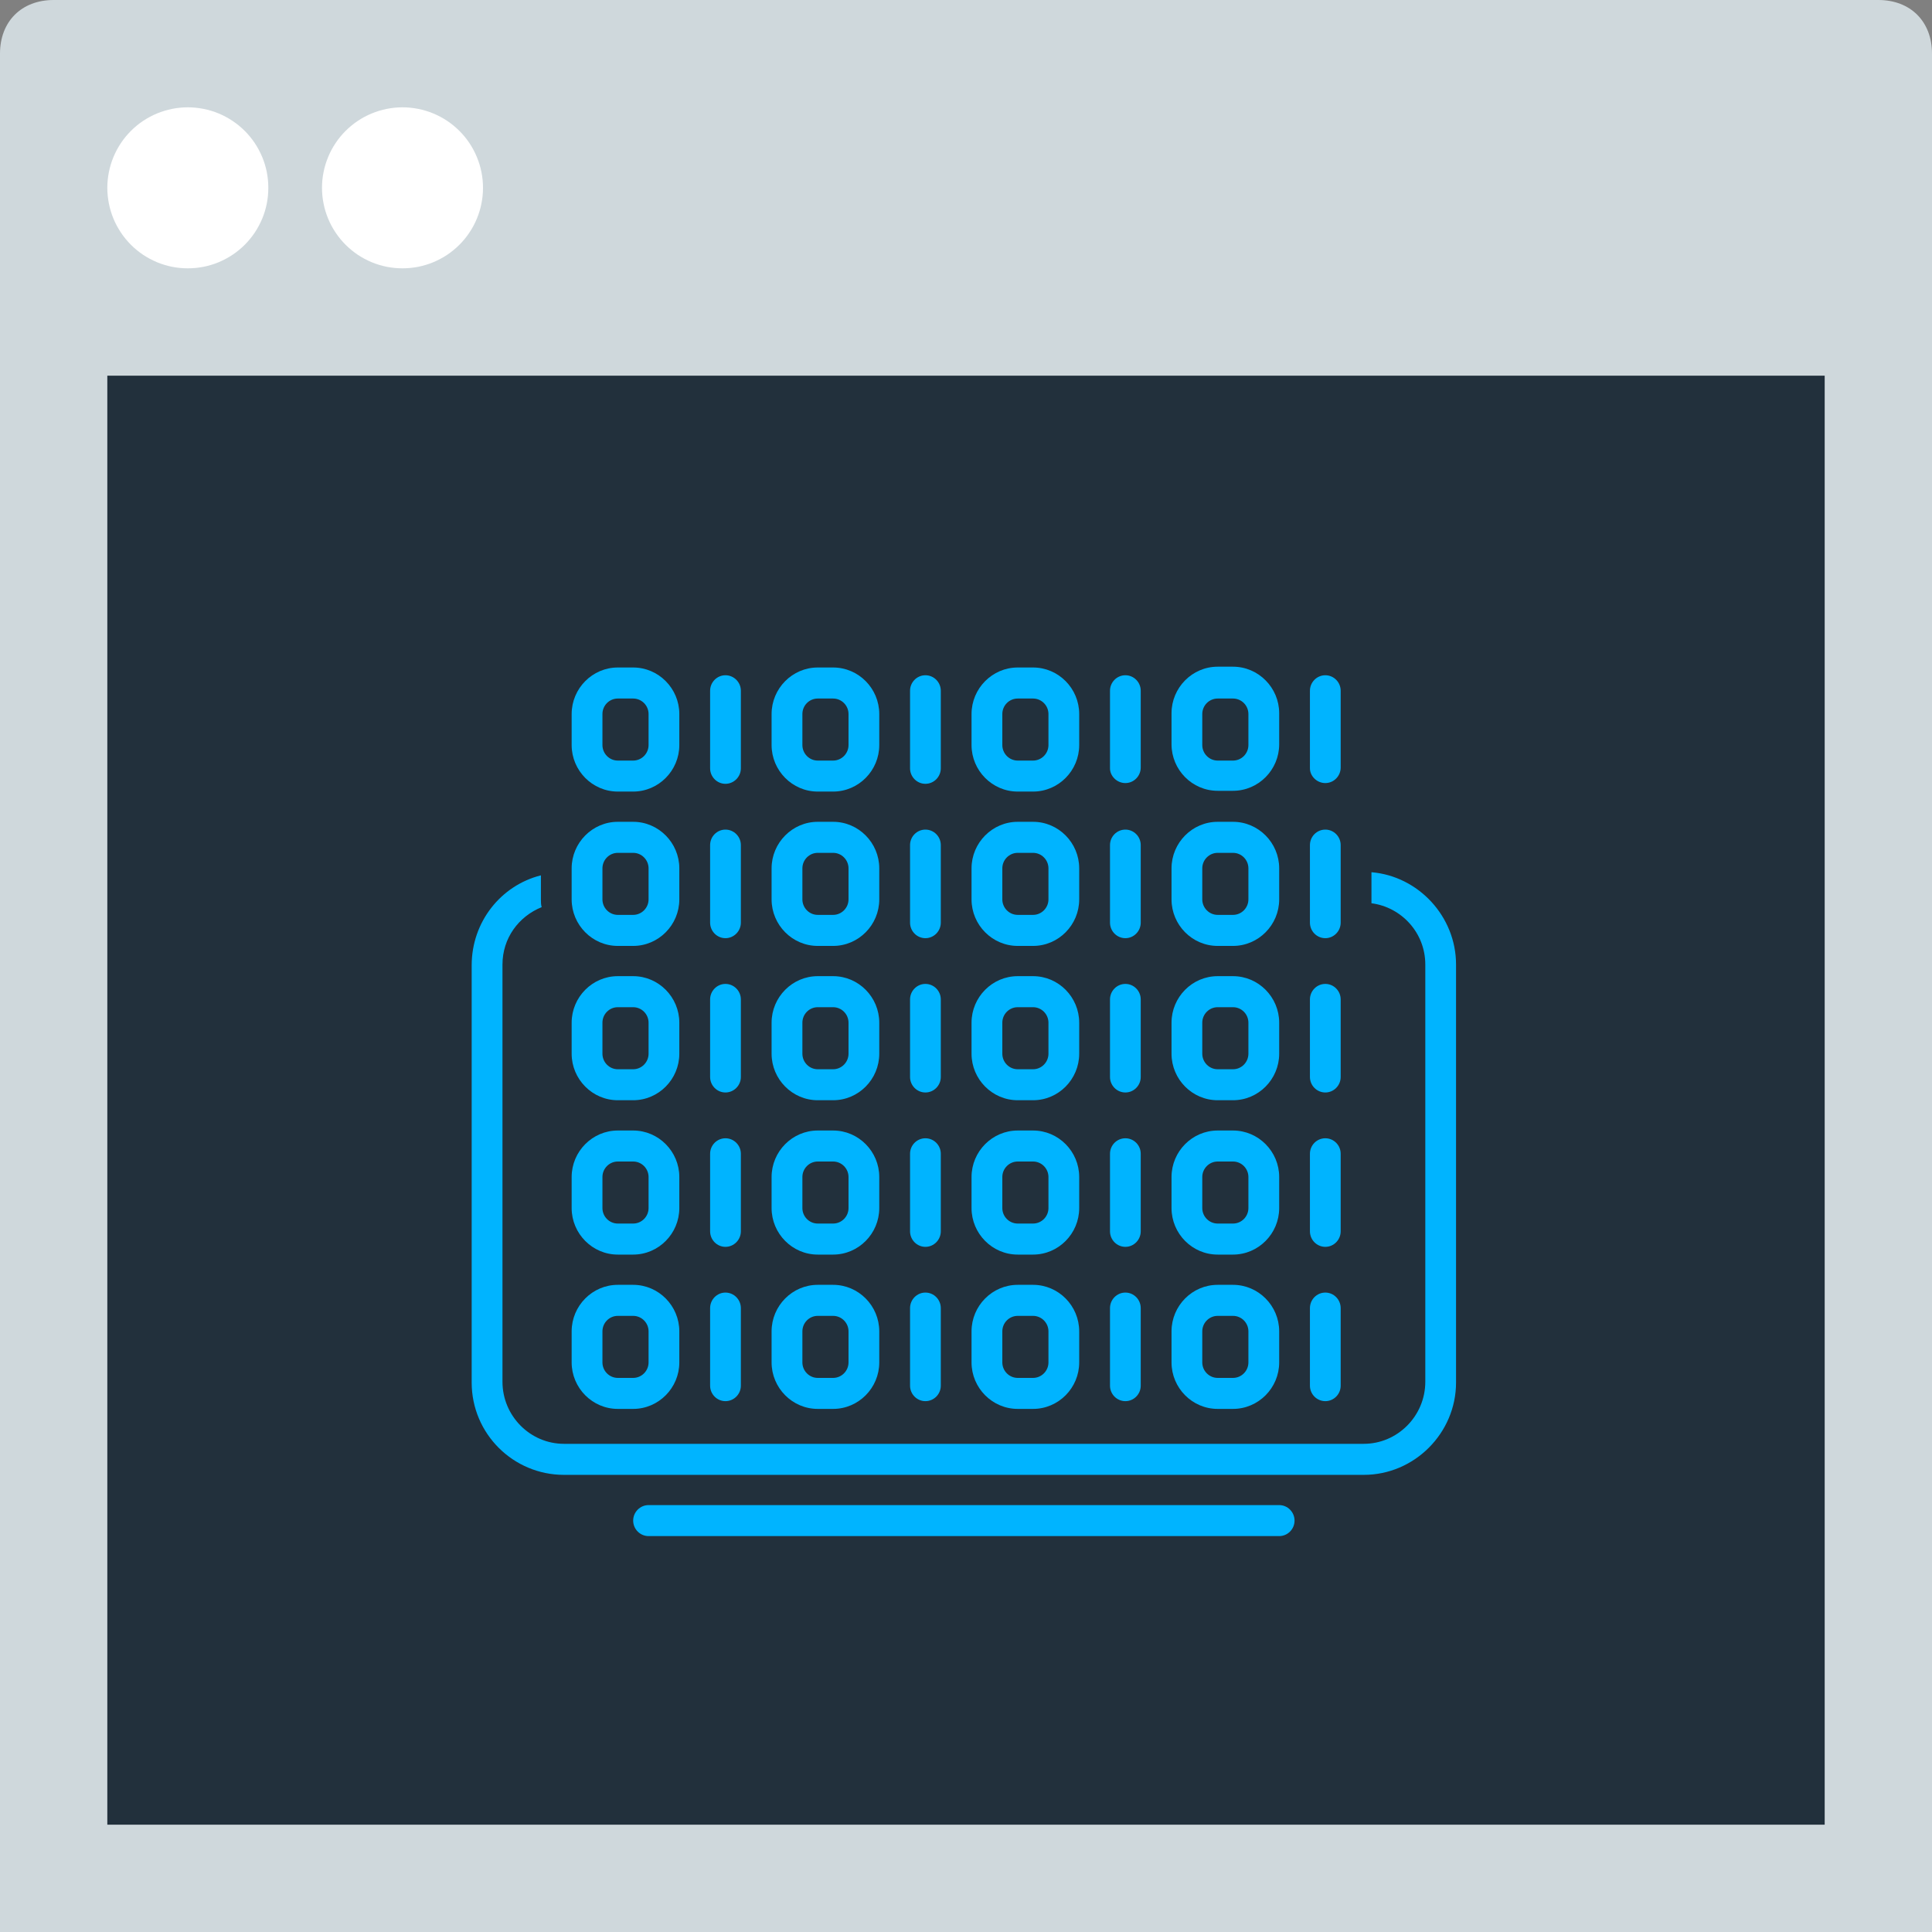 <?xml version="1.0" encoding="UTF-8"?>
<svg xmlns="http://www.w3.org/2000/svg" xmlns:xlink="http://www.w3.org/1999/xlink" width="150pt" height="150pt" viewBox="0 0 150 150" version="1.2">
<rect x="0" y="0" width="150" height="150" fill="#808080" stroke="none"/>
<defs>
<clipPath id="clip1">
  <path d="M 49 116 L 101 116 L 101 119.262 L 49 119.262 Z M 49 116 "/>
</clipPath>
<clipPath id="clip2">
  <path d="M 44 51.762 L 53 51.762 L 53 62 L 44 62 Z M 44 51.762 "/>
</clipPath>
<clipPath id="clip3">
  <path d="M 59 51.762 L 69 51.762 L 69 62 L 59 62 Z M 59 51.762 "/>
</clipPath>
<clipPath id="clip4">
  <path d="M 75 51.762 L 84 51.762 L 84 62 L 75 62 Z M 75 51.762 "/>
</clipPath>
<clipPath id="clip5">
  <path d="M 90 51.762 L 100 51.762 L 100 62 L 90 62 Z M 90 51.762 "/>
</clipPath>
<clipPath id="clip6">
  <path d="M 36.586 67 L 113.086 67 L 113.086 115 L 36.586 115 Z M 36.586 67 "/>
</clipPath>
</defs>
<g id="surface1">
<path style=" stroke:none;fill-rule:nonzero;fill:rgb(81.18%,84.709%,86.269%);fill-opacity:1;" d="M 150 150 L 0 150 L 0 4.168 C 0 1.668 1.668 0 4.168 0 L 145.832 0 C 148.332 0 150 1.668 150 4.168 Z M 150 150 "/>
<path style=" stroke:none;fill-rule:nonzero;fill:rgb(13.329%,18.819%,23.529%);fill-opacity:1;" d="M 8.332 29.168 L 141.668 29.168 L 141.668 141.668 L 8.332 141.668 Z M 8.332 29.168 "/>
<path style=" stroke:none;fill-rule:nonzero;fill:rgb(0%,70.589%,100%);fill-opacity:1;" d="M 39.582 85 L 54.168 93.75 L 54.168 104.168 L 29.168 88.75 L 29.168 80 L 54.168 66.668 L 54.168 77.082 Z M 39.582 85 "/>
<path style=" stroke:none;fill-rule:nonzero;fill:rgb(0%,70.589%,100%);fill-opacity:1;" d="M 70.832 112.5 L 62.5 112.5 L 79.168 54.168 L 87.5 54.168 Z M 70.832 112.5 "/>
<path style=" stroke:none;fill-rule:nonzero;fill:rgb(0%,70.589%,100%);fill-opacity:1;" d="M 110.418 85.418 L 95.832 77.082 L 95.832 66.668 L 120.832 80.832 L 120.832 89.582 L 95.832 104.168 L 95.832 93.75 Z M 110.418 85.418 "/>
<path style=" stroke:none;fill-rule:nonzero;fill:rgb(100%,100%,100%);fill-opacity:1;" d="M 37.5 14.582 C 37.5 14.992 37.461 15.398 37.379 15.801 C 37.301 16.207 37.18 16.598 37.023 16.977 C 36.867 17.355 36.676 17.715 36.445 18.055 C 36.219 18.398 35.961 18.711 35.668 19.004 C 35.379 19.293 35.062 19.551 34.723 19.781 C 34.383 20.008 34.02 20.199 33.641 20.359 C 33.262 20.516 32.871 20.633 32.469 20.715 C 32.066 20.793 31.66 20.832 31.25 20.832 C 30.84 20.832 30.434 20.793 30.031 20.715 C 29.629 20.633 29.238 20.516 28.859 20.359 C 28.48 20.199 28.117 20.008 27.777 19.781 C 27.438 19.551 27.121 19.293 26.832 19.004 C 26.539 18.711 26.281 18.398 26.055 18.055 C 25.824 17.715 25.633 17.355 25.477 16.977 C 25.32 16.598 25.199 16.207 25.121 15.801 C 25.039 15.398 25 14.992 25 14.582 C 25 14.172 25.039 13.766 25.121 13.363 C 25.199 12.961 25.32 12.57 25.477 12.191 C 25.633 11.812 25.824 11.453 26.055 11.109 C 26.281 10.77 26.539 10.453 26.832 10.164 C 27.121 9.875 27.438 9.613 27.777 9.387 C 28.117 9.16 28.48 8.965 28.859 8.809 C 29.238 8.652 29.629 8.535 30.031 8.453 C 30.434 8.375 30.84 8.332 31.25 8.332 C 31.66 8.332 32.066 8.375 32.469 8.453 C 32.871 8.535 33.262 8.652 33.641 8.809 C 34.02 8.965 34.383 9.16 34.723 9.387 C 35.062 9.613 35.379 9.875 35.668 10.164 C 35.961 10.453 36.219 10.77 36.445 11.109 C 36.676 11.453 36.867 11.812 37.023 12.191 C 37.18 12.57 37.301 12.961 37.379 13.363 C 37.461 13.766 37.5 14.172 37.5 14.582 Z M 37.5 14.582 "/>
<path style=" stroke:none;fill-rule:nonzero;fill:rgb(100%,100%,100%);fill-opacity:1;" d="M 20.832 14.582 C 20.832 14.992 20.793 15.398 20.715 15.801 C 20.633 16.207 20.516 16.598 20.359 16.977 C 20.199 17.355 20.008 17.715 19.781 18.055 C 19.551 18.398 19.293 18.711 19.004 19.004 C 18.711 19.293 18.398 19.551 18.055 19.781 C 17.715 20.008 17.355 20.199 16.977 20.359 C 16.598 20.516 16.207 20.633 15.801 20.715 C 15.398 20.793 14.992 20.832 14.582 20.832 C 14.172 20.832 13.766 20.793 13.363 20.715 C 12.961 20.633 12.57 20.516 12.191 20.359 C 11.812 20.199 11.453 20.008 11.109 19.781 C 10.77 19.551 10.453 19.293 10.164 19.004 C 9.875 18.711 9.613 18.398 9.387 18.055 C 9.16 17.715 8.965 17.355 8.809 16.977 C 8.652 16.598 8.535 16.207 8.453 15.801 C 8.375 15.398 8.332 14.992 8.332 14.582 C 8.332 14.172 8.375 13.766 8.453 13.363 C 8.535 12.961 8.652 12.57 8.809 12.191 C 8.965 11.812 9.16 11.453 9.387 11.109 C 9.613 10.77 9.875 10.453 10.164 10.164 C 10.453 9.875 10.77 9.613 11.109 9.387 C 11.453 9.16 11.812 8.965 12.191 8.809 C 12.57 8.652 12.961 8.535 13.363 8.453 C 13.766 8.375 14.172 8.332 14.582 8.332 C 14.992 8.332 15.398 8.375 15.801 8.453 C 16.207 8.535 16.598 8.652 16.977 8.809 C 17.355 8.965 17.715 9.16 18.055 9.387 C 18.398 9.613 18.711 9.875 19.004 10.164 C 19.293 10.453 19.551 10.77 19.781 11.109 C 20.008 11.453 20.199 11.812 20.359 12.191 C 20.516 12.57 20.633 12.961 20.715 13.363 C 20.793 13.766 20.832 14.172 20.832 14.582 Z M 20.832 14.582 "/>
<path style=" stroke:none;fill-rule:nonzero;fill:rgb(13.329%,18.819%,23.529%);fill-opacity:1;" d="M 8.664 29.527 L 141.336 29.527 L 141.336 141.449 L 8.664 141.449 Z M 8.664 29.527 "/>
<g clip-path="url(#clip1)" clip-rule="nonzero">
<path style=" stroke:none;fill-rule:nonzero;fill:rgb(0%,70.589%,100%);fill-opacity:1;" d="M 100.508 118.059 C 100.508 117.398 99.973 116.855 99.316 116.855 L 50.355 116.855 C 49.699 116.855 49.16 117.398 49.16 118.059 C 49.16 118.723 49.699 119.262 50.355 119.262 L 99.316 119.262 C 99.973 119.262 100.508 118.723 100.508 118.059 Z M 100.508 118.059 "/>
</g>
<g clip-path="url(#clip2)" clip-rule="nonzero">
<path style=" stroke:none;fill-rule:nonzero;fill:rgb(0%,70.589%,100%);fill-opacity:1;" d="M 52.742 55.438 C 52.742 53.449 51.129 51.824 49.16 51.824 L 47.965 51.824 C 45.996 51.824 44.383 53.449 44.383 55.438 L 44.383 57.844 C 44.383 59.832 45.996 61.457 47.965 61.457 L 49.16 61.457 C 51.129 61.457 52.742 59.832 52.742 57.844 Z M 50.355 57.844 C 50.355 58.508 49.816 59.051 49.16 59.051 L 47.965 59.051 C 47.309 59.051 46.773 58.508 46.773 57.844 L 46.773 55.438 C 46.773 54.773 47.309 54.234 47.965 54.234 L 49.16 54.234 C 49.816 54.234 50.355 54.773 50.355 55.438 Z M 50.355 57.844 "/>
</g>
<path style=" stroke:none;fill-rule:nonzero;fill:rgb(0%,70.589%,100%);fill-opacity:1;" d="M 57.52 53.629 C 57.52 52.969 56.98 52.426 56.324 52.426 C 55.668 52.426 55.133 52.969 55.133 53.629 L 55.133 59.652 C 55.133 60.312 55.668 60.855 56.324 60.855 C 56.98 60.855 57.52 60.312 57.52 59.652 Z M 57.52 53.629 "/>
<g clip-path="url(#clip3)" clip-rule="nonzero">
<path style=" stroke:none;fill-rule:nonzero;fill:rgb(0%,70.589%,100%);fill-opacity:1;" d="M 68.266 55.438 C 68.266 53.449 66.656 51.824 64.684 51.824 L 63.488 51.824 C 61.52 51.824 59.906 53.449 59.906 55.438 L 59.906 57.844 C 59.906 59.832 61.52 61.457 63.488 61.457 L 64.684 61.457 C 66.656 61.457 68.266 59.832 68.266 57.844 Z M 65.879 57.844 C 65.879 58.508 65.34 59.051 64.684 59.051 L 63.488 59.051 C 62.832 59.051 62.297 58.508 62.297 57.844 L 62.297 55.438 C 62.297 54.773 62.832 54.234 63.488 54.234 L 64.684 54.234 C 65.34 54.234 65.879 54.773 65.879 55.438 Z M 65.879 57.844 "/>
</g>
<path style=" stroke:none;fill-rule:nonzero;fill:rgb(0%,70.589%,100%);fill-opacity:1;" d="M 73.043 53.629 C 73.043 52.969 72.508 52.426 71.848 52.426 C 71.191 52.426 70.656 52.969 70.656 53.629 L 70.656 59.652 C 70.656 60.312 71.191 60.855 71.848 60.855 C 72.508 60.855 73.043 60.312 73.043 59.652 Z M 73.043 53.629 "/>
<g clip-path="url(#clip4)" clip-rule="nonzero">
<path style=" stroke:none;fill-rule:nonzero;fill:rgb(0%,70.589%,100%);fill-opacity:1;" d="M 83.789 55.438 C 83.789 53.449 82.18 51.824 80.207 51.824 L 79.016 51.824 C 77.043 51.824 75.43 53.449 75.43 55.438 L 75.43 57.844 C 75.43 59.832 77.043 61.457 79.016 61.457 L 80.207 61.457 C 82.18 61.457 83.789 59.832 83.789 57.844 Z M 81.402 57.844 C 81.402 58.508 80.863 59.051 80.207 59.051 L 79.016 59.051 C 78.355 59.051 77.82 58.508 77.82 57.844 L 77.82 55.438 C 77.82 54.773 78.355 54.234 79.016 54.234 L 80.207 54.234 C 80.863 54.234 81.402 54.773 81.402 55.438 Z M 81.402 57.844 "/>
</g>
<path style=" stroke:none;fill-rule:nonzero;fill:rgb(0%,70.589%,100%);fill-opacity:1;" d="M 87.375 60.797 C 88.031 60.797 88.566 60.254 88.566 59.59 L 88.566 53.629 C 88.566 52.969 88.031 52.426 87.375 52.426 C 86.715 52.426 86.18 52.969 86.18 53.629 L 86.18 59.652 C 86.18 60.254 86.715 60.797 87.375 60.797 Z M 87.375 60.797 "/>
<g clip-path="url(#clip5)" clip-rule="nonzero">
<path style=" stroke:none;fill-rule:nonzero;fill:rgb(0%,70.589%,100%);fill-opacity:1;" d="M 94.539 61.398 L 95.73 61.398 C 97.703 61.398 99.316 59.773 99.316 57.785 L 99.316 55.375 C 99.316 53.391 97.703 51.762 95.73 51.762 L 94.539 51.762 C 92.566 51.762 90.957 53.391 90.957 55.375 L 90.957 57.785 C 90.957 59.773 92.566 61.398 94.539 61.398 Z M 93.344 55.438 C 93.344 54.773 93.883 54.234 94.539 54.234 L 95.73 54.234 C 96.391 54.234 96.926 54.773 96.926 55.438 L 96.926 57.844 C 96.926 58.508 96.391 59.051 95.73 59.051 L 94.539 59.051 C 93.883 59.051 93.344 58.508 93.344 57.844 Z M 93.344 55.438 "/>
</g>
<path style=" stroke:none;fill-rule:nonzero;fill:rgb(0%,70.589%,100%);fill-opacity:1;" d="M 102.898 60.797 C 103.555 60.797 104.09 60.254 104.09 59.59 L 104.09 53.629 C 104.09 52.969 103.555 52.426 102.898 52.426 C 102.238 52.426 101.703 52.969 101.703 53.629 L 101.703 59.652 C 101.703 60.254 102.238 60.797 102.898 60.797 Z M 102.898 60.797 "/>
<path style=" stroke:none;fill-rule:nonzero;fill:rgb(0%,70.589%,100%);fill-opacity:1;" d="M 52.742 67.418 C 52.742 65.434 51.129 63.805 49.16 63.805 L 47.965 63.805 C 45.996 63.805 44.383 65.434 44.383 67.418 L 44.383 69.828 C 44.383 71.816 45.996 73.441 47.965 73.441 L 49.16 73.441 C 51.129 73.441 52.742 71.816 52.742 69.828 Z M 50.355 69.828 C 50.355 70.488 49.816 71.031 49.16 71.031 L 47.965 71.031 C 47.309 71.031 46.773 70.488 46.773 69.828 L 46.773 67.418 C 46.773 66.758 47.309 66.215 47.965 66.215 L 49.16 66.215 C 49.816 66.215 50.355 66.758 50.355 67.418 Z M 50.355 69.828 "/>
<path style=" stroke:none;fill-rule:nonzero;fill:rgb(0%,70.589%,100%);fill-opacity:1;" d="M 57.52 65.613 C 57.52 64.949 56.98 64.41 56.324 64.41 C 55.668 64.41 55.133 64.949 55.133 65.613 L 55.133 71.633 C 55.133 72.297 55.668 72.84 56.324 72.84 C 56.98 72.84 57.52 72.297 57.52 71.633 Z M 57.52 65.613 "/>
<path style=" stroke:none;fill-rule:nonzero;fill:rgb(0%,70.589%,100%);fill-opacity:1;" d="M 68.266 67.418 C 68.266 65.434 66.656 63.805 64.684 63.805 L 63.488 63.805 C 61.52 63.805 59.906 65.434 59.906 67.418 L 59.906 69.828 C 59.906 71.816 61.52 73.441 63.488 73.441 L 64.684 73.441 C 66.656 73.441 68.266 71.816 68.266 69.828 Z M 65.879 69.828 C 65.879 70.488 65.34 71.031 64.684 71.031 L 63.488 71.031 C 62.832 71.031 62.297 70.488 62.297 69.828 L 62.297 67.418 C 62.297 66.758 62.832 66.215 63.488 66.215 L 64.684 66.215 C 65.34 66.215 65.879 66.758 65.879 67.418 Z M 65.879 69.828 "/>
<path style=" stroke:none;fill-rule:nonzero;fill:rgb(0%,70.589%,100%);fill-opacity:1;" d="M 73.043 65.613 C 73.043 64.949 72.508 64.41 71.848 64.41 C 71.191 64.41 70.656 64.949 70.656 65.613 L 70.656 71.633 C 70.656 72.297 71.191 72.84 71.848 72.84 C 72.508 72.84 73.043 72.297 73.043 71.633 Z M 73.043 65.613 "/>
<path style=" stroke:none;fill-rule:nonzero;fill:rgb(0%,70.589%,100%);fill-opacity:1;" d="M 83.789 67.418 C 83.789 65.434 82.18 63.805 80.207 63.805 L 79.016 63.805 C 77.043 63.805 75.43 65.434 75.43 67.418 L 75.43 69.828 C 75.43 71.816 77.043 73.441 79.016 73.441 L 80.207 73.441 C 82.18 73.441 83.789 71.816 83.789 69.828 Z M 81.402 69.828 C 81.402 70.488 80.863 71.031 80.207 71.031 L 79.016 71.031 C 78.355 71.031 77.82 70.488 77.82 69.828 L 77.82 67.418 C 77.82 66.758 78.355 66.215 79.016 66.215 L 80.207 66.215 C 80.863 66.215 81.402 66.758 81.402 67.418 Z M 81.402 69.828 "/>
<path style=" stroke:none;fill-rule:nonzero;fill:rgb(0%,70.589%,100%);fill-opacity:1;" d="M 86.18 71.633 C 86.18 72.297 86.715 72.84 87.375 72.84 C 88.031 72.84 88.566 72.297 88.566 71.633 L 88.566 65.613 C 88.566 64.949 88.031 64.41 87.375 64.41 C 86.715 64.41 86.18 64.949 86.18 65.613 Z M 86.18 71.633 "/>
<path style=" stroke:none;fill-rule:nonzero;fill:rgb(0%,70.589%,100%);fill-opacity:1;" d="M 90.957 69.828 C 90.957 71.816 92.566 73.441 94.539 73.441 L 95.73 73.441 C 97.703 73.441 99.316 71.816 99.316 69.828 L 99.316 67.418 C 99.316 65.434 97.703 63.805 95.73 63.805 L 94.539 63.805 C 92.566 63.805 90.957 65.434 90.957 67.418 Z M 93.344 67.418 C 93.344 66.758 93.883 66.215 94.539 66.215 L 95.73 66.215 C 96.391 66.215 96.926 66.758 96.926 67.418 L 96.926 69.828 C 96.926 70.488 96.391 71.031 95.73 71.031 L 94.539 71.031 C 93.883 71.031 93.344 70.488 93.344 69.828 Z M 93.344 67.418 "/>
<g clip-path="url(#clip6)" clip-rule="nonzero">
<path style=" stroke:none;fill-rule:nonzero;fill:rgb(0%,70.589%,100%);fill-opacity:1;" d="M 106.48 67.719 L 106.48 70.129 C 108.809 70.43 110.66 72.418 110.66 74.887 L 110.66 107.281 C 110.66 109.93 108.508 112.098 105.883 112.098 L 43.785 112.098 C 41.16 112.098 39.012 109.93 39.012 107.281 L 39.012 74.887 C 39.012 72.84 40.266 71.152 42.055 70.43 C 41.996 70.25 41.996 70.008 41.996 69.828 L 41.996 67.961 C 38.891 68.742 36.621 71.574 36.621 74.945 L 36.621 107.34 C 36.621 111.316 39.848 114.508 43.785 114.508 L 105.883 114.508 C 109.824 114.508 113.047 111.254 113.047 107.34 L 113.047 74.887 C 113.047 71.152 110.121 68.02 106.48 67.719 Z M 106.48 67.719 "/>
</g>
<path style=" stroke:none;fill-rule:nonzero;fill:rgb(0%,70.589%,100%);fill-opacity:1;" d="M 101.703 71.633 C 101.703 72.297 102.238 72.84 102.898 72.84 C 103.555 72.84 104.09 72.297 104.09 71.633 L 104.09 65.613 C 104.09 64.949 103.555 64.41 102.898 64.41 C 102.238 64.41 101.703 64.949 101.703 65.613 Z M 101.703 71.633 "/>
<path style=" stroke:none;fill-rule:nonzero;fill:rgb(0%,70.589%,100%);fill-opacity:1;" d="M 52.742 79.402 C 52.742 77.414 51.129 75.789 49.16 75.789 L 47.965 75.789 C 45.996 75.789 44.383 77.414 44.383 79.402 L 44.383 81.809 C 44.383 83.797 45.996 85.422 47.965 85.422 L 49.16 85.422 C 51.129 85.422 52.742 83.797 52.742 81.809 Z M 50.355 81.809 C 50.355 82.473 49.816 83.016 49.16 83.016 L 47.965 83.016 C 47.309 83.016 46.773 82.473 46.773 81.809 L 46.773 79.402 C 46.773 78.738 47.309 78.199 47.965 78.199 L 49.16 78.199 C 49.816 78.199 50.355 78.738 50.355 79.402 Z M 50.355 81.809 "/>
<path style=" stroke:none;fill-rule:nonzero;fill:rgb(0%,70.589%,100%);fill-opacity:1;" d="M 57.52 77.594 C 57.52 76.934 56.98 76.391 56.324 76.391 C 55.668 76.391 55.133 76.934 55.133 77.594 L 55.133 83.617 C 55.133 84.277 55.668 84.82 56.324 84.82 C 56.98 84.82 57.52 84.277 57.52 83.617 Z M 57.52 77.594 "/>
<path style=" stroke:none;fill-rule:nonzero;fill:rgb(0%,70.589%,100%);fill-opacity:1;" d="M 68.266 79.402 C 68.266 77.414 66.656 75.789 64.684 75.789 L 63.488 75.789 C 61.52 75.789 59.906 77.414 59.906 79.402 L 59.906 81.809 C 59.906 83.797 61.52 85.422 63.488 85.422 L 64.684 85.422 C 66.656 85.422 68.266 83.797 68.266 81.809 Z M 65.879 81.809 C 65.879 82.473 65.34 83.016 64.684 83.016 L 63.488 83.016 C 62.832 83.016 62.297 82.473 62.297 81.809 L 62.297 79.402 C 62.297 78.738 62.832 78.199 63.488 78.199 L 64.684 78.199 C 65.34 78.199 65.879 78.738 65.879 79.402 Z M 65.879 81.809 "/>
<path style=" stroke:none;fill-rule:nonzero;fill:rgb(0%,70.589%,100%);fill-opacity:1;" d="M 73.043 77.594 C 73.043 76.934 72.508 76.391 71.848 76.391 C 71.191 76.391 70.656 76.934 70.656 77.594 L 70.656 83.617 C 70.656 84.277 71.191 84.82 71.848 84.82 C 72.508 84.82 73.043 84.277 73.043 83.617 Z M 73.043 77.594 "/>
<path style=" stroke:none;fill-rule:nonzero;fill:rgb(0%,70.589%,100%);fill-opacity:1;" d="M 83.789 79.402 C 83.789 77.414 82.18 75.789 80.207 75.789 L 79.016 75.789 C 77.043 75.789 75.43 77.414 75.43 79.402 L 75.43 81.809 C 75.43 83.797 77.043 85.422 79.016 85.422 L 80.207 85.422 C 82.18 85.422 83.789 83.797 83.789 81.809 Z M 81.402 81.809 C 81.402 82.473 80.863 83.016 80.207 83.016 L 79.016 83.016 C 78.355 83.016 77.82 82.473 77.82 81.809 L 77.82 79.402 C 77.82 78.738 78.355 78.199 79.016 78.199 L 80.207 78.199 C 80.863 78.199 81.402 78.738 81.402 79.402 Z M 81.402 81.809 "/>
<path style=" stroke:none;fill-rule:nonzero;fill:rgb(0%,70.589%,100%);fill-opacity:1;" d="M 86.18 83.617 C 86.18 84.277 86.715 84.82 87.375 84.82 C 88.031 84.82 88.566 84.277 88.566 83.617 L 88.566 77.594 C 88.566 76.934 88.031 76.391 87.375 76.391 C 86.715 76.391 86.18 76.934 86.18 77.594 Z M 86.18 83.617 "/>
<path style=" stroke:none;fill-rule:nonzero;fill:rgb(0%,70.589%,100%);fill-opacity:1;" d="M 90.957 81.809 C 90.957 83.797 92.566 85.422 94.539 85.422 L 95.73 85.422 C 97.703 85.422 99.316 83.797 99.316 81.809 L 99.316 79.402 C 99.316 77.414 97.703 75.789 95.73 75.789 L 94.539 75.789 C 92.566 75.789 90.957 77.414 90.957 79.402 Z M 93.344 79.402 C 93.344 78.738 93.883 78.199 94.539 78.199 L 95.73 78.199 C 96.391 78.199 96.926 78.738 96.926 79.402 L 96.926 81.809 C 96.926 82.473 96.391 83.016 95.73 83.016 L 94.539 83.016 C 93.883 83.016 93.344 82.473 93.344 81.809 Z M 93.344 79.402 "/>
<path style=" stroke:none;fill-rule:nonzero;fill:rgb(0%,70.589%,100%);fill-opacity:1;" d="M 101.703 83.617 C 101.703 84.277 102.238 84.82 102.898 84.82 C 103.555 84.82 104.09 84.277 104.09 83.617 L 104.09 77.594 C 104.09 76.934 103.555 76.391 102.898 76.391 C 102.238 76.391 101.703 76.934 101.703 77.594 Z M 101.703 83.617 "/>
<path style=" stroke:none;fill-rule:nonzero;fill:rgb(0%,70.589%,100%);fill-opacity:1;" d="M 52.742 91.383 C 52.742 89.398 51.129 87.773 49.16 87.773 L 47.965 87.773 C 45.996 87.773 44.383 89.398 44.383 91.383 L 44.383 93.793 C 44.383 95.781 45.996 97.406 47.965 97.406 L 49.16 97.406 C 51.129 97.406 52.742 95.781 52.742 93.793 Z M 50.355 93.793 C 50.355 94.457 49.816 94.996 49.16 94.996 L 47.965 94.996 C 47.309 94.996 46.773 94.457 46.773 93.793 L 46.773 91.383 C 46.773 90.723 47.309 90.18 47.965 90.18 L 49.16 90.18 C 49.816 90.18 50.355 90.723 50.355 91.383 Z M 50.355 93.793 "/>
<path style=" stroke:none;fill-rule:nonzero;fill:rgb(0%,70.589%,100%);fill-opacity:1;" d="M 57.52 89.578 C 57.52 88.914 56.98 88.375 56.324 88.375 C 55.668 88.375 55.133 88.914 55.133 89.578 L 55.133 95.598 C 55.133 96.262 55.668 96.805 56.324 96.805 C 56.98 96.805 57.52 96.262 57.52 95.598 Z M 57.52 89.578 "/>
<path style=" stroke:none;fill-rule:nonzero;fill:rgb(0%,70.589%,100%);fill-opacity:1;" d="M 68.266 91.383 C 68.266 89.398 66.656 87.773 64.684 87.773 L 63.488 87.773 C 61.52 87.773 59.906 89.398 59.906 91.383 L 59.906 93.793 C 59.906 95.781 61.52 97.406 63.488 97.406 L 64.684 97.406 C 66.656 97.406 68.266 95.781 68.266 93.793 Z M 65.879 93.793 C 65.879 94.457 65.34 94.996 64.684 94.996 L 63.488 94.996 C 62.832 94.996 62.297 94.457 62.297 93.793 L 62.297 91.383 C 62.297 90.723 62.832 90.18 63.488 90.18 L 64.684 90.18 C 65.34 90.18 65.879 90.723 65.879 91.383 Z M 65.879 93.793 "/>
<path style=" stroke:none;fill-rule:nonzero;fill:rgb(0%,70.589%,100%);fill-opacity:1;" d="M 73.043 89.578 C 73.043 88.914 72.508 88.375 71.848 88.375 C 71.191 88.375 70.656 88.914 70.656 89.578 L 70.656 95.598 C 70.656 96.262 71.191 96.805 71.848 96.805 C 72.508 96.805 73.043 96.262 73.043 95.598 Z M 73.043 89.578 "/>
<path style=" stroke:none;fill-rule:nonzero;fill:rgb(0%,70.589%,100%);fill-opacity:1;" d="M 83.789 91.383 C 83.789 89.398 82.18 87.773 80.207 87.773 L 79.016 87.773 C 77.043 87.773 75.43 89.398 75.43 91.383 L 75.43 93.793 C 75.43 95.781 77.043 97.406 79.016 97.406 L 80.207 97.406 C 82.18 97.406 83.789 95.781 83.789 93.793 Z M 81.402 93.793 C 81.402 94.457 80.863 94.996 80.207 94.996 L 79.016 94.996 C 78.355 94.996 77.82 94.457 77.82 93.793 L 77.82 91.383 C 77.82 90.723 78.355 90.18 79.016 90.18 L 80.207 90.18 C 80.863 90.18 81.402 90.723 81.402 91.383 Z M 81.402 93.793 "/>
<path style=" stroke:none;fill-rule:nonzero;fill:rgb(0%,70.589%,100%);fill-opacity:1;" d="M 86.18 95.598 C 86.18 96.262 86.715 96.805 87.375 96.805 C 88.031 96.805 88.566 96.262 88.566 95.598 L 88.566 89.578 C 88.566 88.914 88.031 88.375 87.375 88.375 C 86.715 88.375 86.18 88.914 86.18 89.578 Z M 86.18 95.598 "/>
<path style=" stroke:none;fill-rule:nonzero;fill:rgb(0%,70.589%,100%);fill-opacity:1;" d="M 90.957 93.793 C 90.957 95.781 92.566 97.406 94.539 97.406 L 95.73 97.406 C 97.703 97.406 99.316 95.781 99.316 93.793 L 99.316 91.383 C 99.316 89.398 97.703 87.773 95.73 87.773 L 94.539 87.773 C 92.566 87.773 90.957 89.398 90.957 91.383 Z M 93.344 91.383 C 93.344 90.723 93.883 90.18 94.539 90.18 L 95.73 90.18 C 96.391 90.18 96.926 90.723 96.926 91.383 L 96.926 93.793 C 96.926 94.457 96.391 94.996 95.73 94.996 L 94.539 94.996 C 93.883 94.996 93.344 94.457 93.344 93.793 Z M 93.344 91.383 "/>
<path style=" stroke:none;fill-rule:nonzero;fill:rgb(0%,70.589%,100%);fill-opacity:1;" d="M 101.703 95.598 C 101.703 96.262 102.238 96.805 102.898 96.805 C 103.555 96.805 104.09 96.262 104.09 95.598 L 104.09 89.578 C 104.09 88.914 103.555 88.375 102.898 88.375 C 102.238 88.375 101.703 88.914 101.703 89.578 Z M 101.703 95.598 "/>
<path style=" stroke:none;fill-rule:nonzero;fill:rgb(0%,70.589%,100%);fill-opacity:1;" d="M 49.16 99.754 L 47.965 99.754 C 45.996 99.754 44.383 101.379 44.383 103.367 L 44.383 105.777 C 44.383 107.762 45.996 109.387 47.965 109.387 L 49.16 109.387 C 51.129 109.387 52.742 107.762 52.742 105.777 L 52.742 103.367 C 52.742 101.379 51.129 99.754 49.16 99.754 Z M 50.355 105.777 C 50.355 106.438 49.816 106.98 49.16 106.98 L 47.965 106.98 C 47.309 106.98 46.773 106.438 46.773 105.777 L 46.773 103.367 C 46.773 102.703 47.309 102.164 47.965 102.164 L 49.16 102.164 C 49.816 102.164 50.355 102.703 50.355 103.367 Z M 50.355 105.777 "/>
<path style=" stroke:none;fill-rule:nonzero;fill:rgb(0%,70.589%,100%);fill-opacity:1;" d="M 56.324 100.355 C 55.668 100.355 55.133 100.898 55.133 101.562 L 55.133 107.582 C 55.133 108.246 55.668 108.785 56.324 108.785 C 56.98 108.785 57.52 108.246 57.52 107.582 L 57.52 101.562 C 57.52 100.898 56.98 100.355 56.324 100.355 Z M 56.324 100.355 "/>
<path style=" stroke:none;fill-rule:nonzero;fill:rgb(0%,70.589%,100%);fill-opacity:1;" d="M 64.684 99.754 L 63.488 99.754 C 61.52 99.754 59.906 101.379 59.906 103.367 L 59.906 105.777 C 59.906 107.762 61.52 109.387 63.488 109.387 L 64.684 109.387 C 66.656 109.387 68.266 107.762 68.266 105.777 L 68.266 103.367 C 68.266 101.379 66.656 99.754 64.684 99.754 Z M 65.879 105.777 C 65.879 106.438 65.34 106.98 64.684 106.98 L 63.488 106.98 C 62.832 106.98 62.297 106.438 62.297 105.777 L 62.297 103.367 C 62.297 102.703 62.832 102.164 63.488 102.164 L 64.684 102.164 C 65.34 102.164 65.879 102.703 65.879 103.367 Z M 65.879 105.777 "/>
<path style=" stroke:none;fill-rule:nonzero;fill:rgb(0%,70.589%,100%);fill-opacity:1;" d="M 71.848 100.355 C 71.191 100.355 70.656 100.898 70.656 101.562 L 70.656 107.582 C 70.656 108.246 71.191 108.785 71.848 108.785 C 72.508 108.785 73.043 108.246 73.043 107.582 L 73.043 101.562 C 73.043 100.898 72.508 100.355 71.848 100.355 Z M 71.848 100.355 "/>
<path style=" stroke:none;fill-rule:nonzero;fill:rgb(0%,70.589%,100%);fill-opacity:1;" d="M 80.207 99.754 L 79.016 99.754 C 77.043 99.754 75.43 101.379 75.43 103.367 L 75.43 105.777 C 75.43 107.762 77.043 109.387 79.016 109.387 L 80.207 109.387 C 82.18 109.387 83.789 107.762 83.789 105.777 L 83.789 103.367 C 83.789 101.379 82.18 99.754 80.207 99.754 Z M 81.402 105.777 C 81.402 106.438 80.863 106.98 80.207 106.98 L 79.016 106.98 C 78.355 106.98 77.82 106.438 77.82 105.777 L 77.82 103.367 C 77.82 102.703 78.355 102.164 79.016 102.164 L 80.207 102.164 C 80.863 102.164 81.402 102.703 81.402 103.367 Z M 81.402 105.777 "/>
<path style=" stroke:none;fill-rule:nonzero;fill:rgb(0%,70.589%,100%);fill-opacity:1;" d="M 86.18 107.582 C 86.18 108.246 86.715 108.785 87.375 108.785 C 88.031 108.785 88.566 108.246 88.566 107.582 L 88.566 101.562 C 88.566 100.898 88.031 100.355 87.375 100.355 C 86.715 100.355 86.18 100.898 86.18 101.562 Z M 86.18 107.582 "/>
<path style=" stroke:none;fill-rule:nonzero;fill:rgb(0%,70.589%,100%);fill-opacity:1;" d="M 90.957 105.777 C 90.957 107.762 92.566 109.387 94.539 109.387 L 95.73 109.387 C 97.703 109.387 99.316 107.762 99.316 105.777 L 99.316 103.367 C 99.316 101.379 97.703 99.754 95.73 99.754 L 94.539 99.754 C 92.566 99.754 90.957 101.379 90.957 103.367 Z M 93.344 103.367 C 93.344 102.703 93.883 102.164 94.539 102.164 L 95.73 102.164 C 96.391 102.164 96.926 102.703 96.926 103.367 L 96.926 105.777 C 96.926 106.438 96.391 106.98 95.73 106.98 L 94.539 106.98 C 93.883 106.98 93.344 106.438 93.344 105.777 Z M 93.344 103.367 "/>
<path style=" stroke:none;fill-rule:nonzero;fill:rgb(0%,70.589%,100%);fill-opacity:1;" d="M 101.703 107.582 C 101.703 108.246 102.238 108.785 102.898 108.785 C 103.555 108.785 104.09 108.246 104.09 107.582 L 104.09 101.562 C 104.09 100.898 103.555 100.355 102.898 100.355 C 102.238 100.355 101.703 100.898 101.703 101.562 Z M 101.703 107.582 "/>
</g>
</svg>
